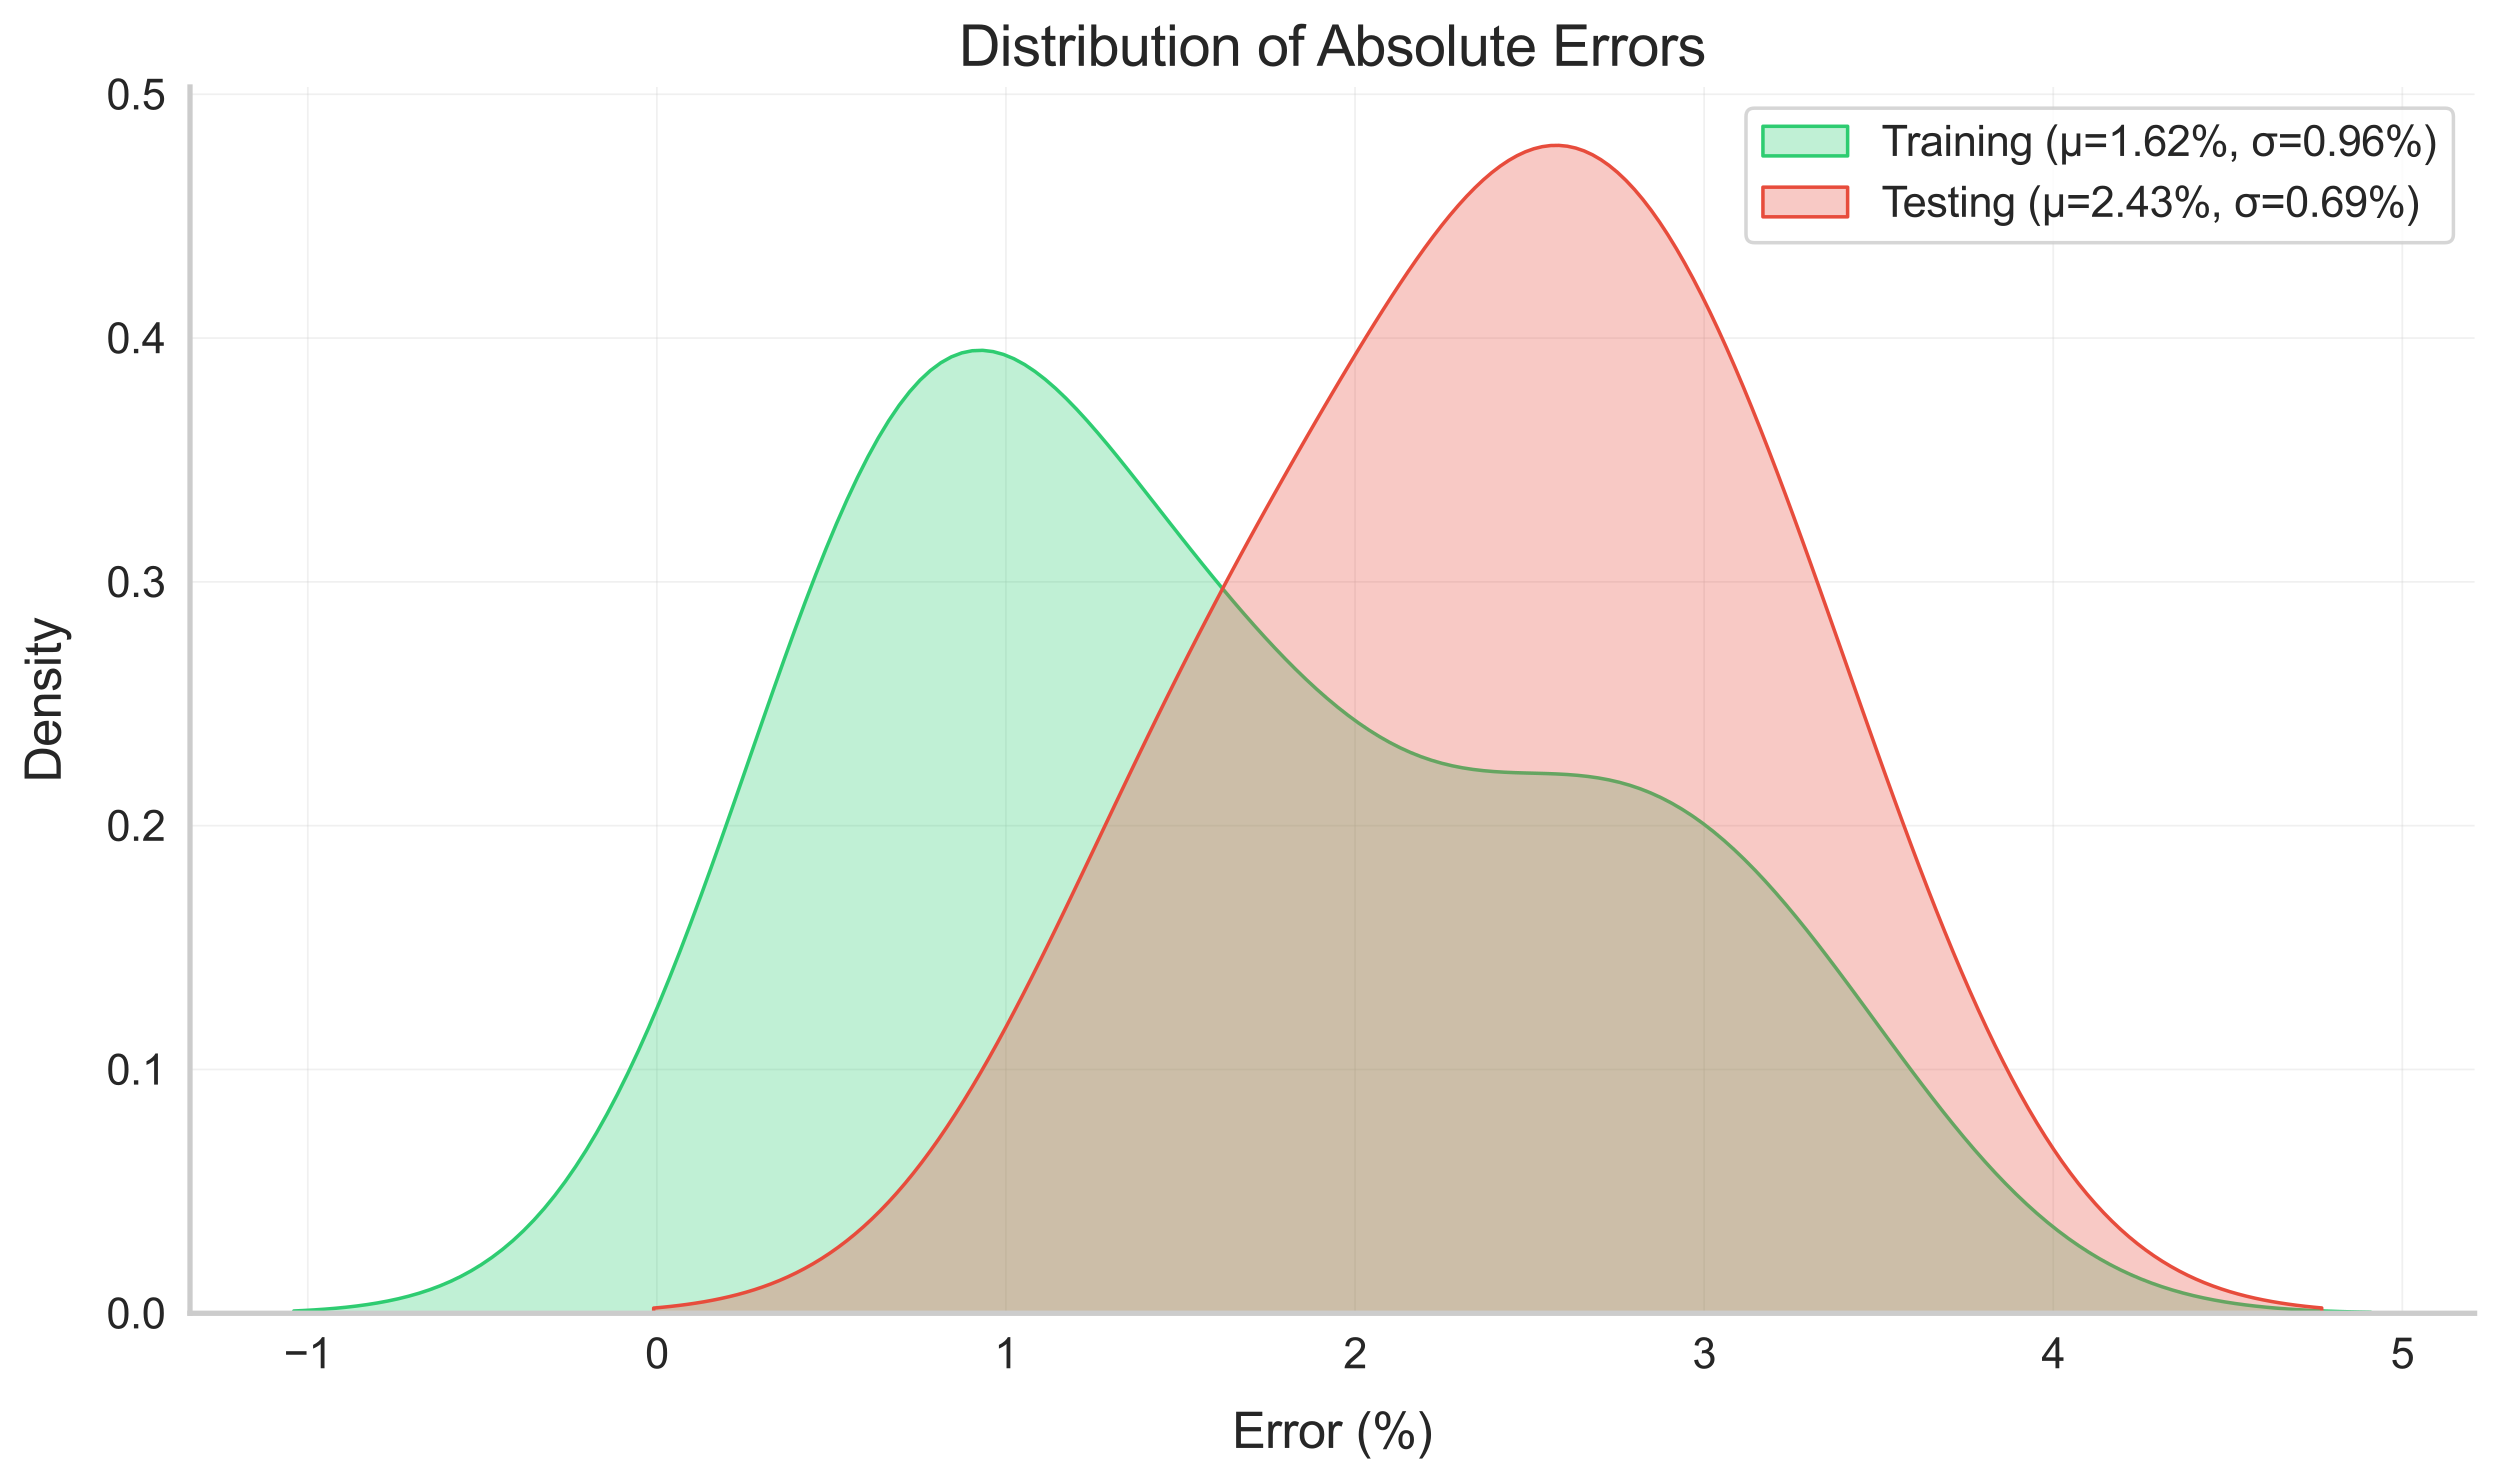 <?xml version="1.0" encoding="utf-8" standalone="no"?>
<!DOCTYPE svg PUBLIC "-//W3C//DTD SVG 1.1//EN"
  "http://www.w3.org/Graphics/SVG/1.1/DTD/svg11.dtd">
<svg xmlns:xlink="http://www.w3.org/1999/xlink" width="708.48pt" height="420.48pt" viewBox="0 0 708.48 420.48" xmlns="http://www.w3.org/2000/svg" version="1.1">
 <defs>
  <style type="text/css">*{stroke-linejoin: round; stroke-linecap: butt}</style>
 </defs>
 <g id="figure_1">
  <g id="patch_1">
   <path d="M 0 420.48 
L 708.48 420.48 
L 708.48 -0 
L 0 -0 
z
" style="fill: #ffffff"/>
  </g>
  <g id="axes_1">
   <g id="patch_2">
    <path d="M 53.847 372.168 
L 701.28 372.168 
L 701.28 24.652 
L 53.847 24.652 
z
" style="fill: #ffffff"/>
   </g>
   <g id="matplotlib.axis_1">
    <g id="xtick_1">
     <g id="line2d_1">
      <path d="M 87.221 372.168 
L 87.221 24.652 
" clip-path="url(#p312eac50f7)" style="fill: none; stroke: #cccccc; stroke-opacity: 0.3; stroke-width: 0.5; stroke-linecap: round"/>
     </g>
     <g id="text_1">
      <!-- −1 -->
      <g style="fill: #262626" transform="translate(80.38 387.757) scale(0.12 -0.12)">
       <defs>
        <path id="ArialMT-2212" d="M 3381 1997 
L 356 1997 
L 356 2522 
L 3381 2522 
L 3381 1997 
z
" transform="scale(0.016)"/>
        <path id="ArialMT-31" d="M 2384 0 
L 1822 0 
L 1822 3584 
Q 1619 3391 1289 3197 
Q 959 3003 697 2906 
L 697 3450 
Q 1169 3672 1522 3987 
Q 1875 4303 2022 4600 
L 2384 4600 
L 2384 0 
z
" transform="scale(0.016)"/>
       </defs>
       <use xlink:href="#ArialMT-2212"/>
       <use xlink:href="#ArialMT-31" x="58.398"/>
      </g>
     </g>
    </g>
    <g id="xtick_2">
     <g id="line2d_2">
      <path d="M 186.151 372.168 
L 186.151 24.652 
" clip-path="url(#p312eac50f7)" style="fill: none; stroke: #cccccc; stroke-opacity: 0.3; stroke-width: 0.5; stroke-linecap: round"/>
     </g>
     <g id="text_2">
      <!-- 0 -->
      <g style="fill: #262626" transform="translate(182.815 387.757) scale(0.12 -0.12)">
       <defs>
        <path id="ArialMT-30" d="M 266 2259 
Q 266 3072 433 3567 
Q 600 4063 929 4331 
Q 1259 4600 1759 4600 
Q 2128 4600 2406 4451 
Q 2684 4303 2865 4023 
Q 3047 3744 3150 3342 
Q 3253 2941 3253 2259 
Q 3253 1453 3087 958 
Q 2922 463 2592 192 
Q 2263 -78 1759 -78 
Q 1097 -78 719 397 
Q 266 969 266 2259 
z
M 844 2259 
Q 844 1131 1108 757 
Q 1372 384 1759 384 
Q 2147 384 2411 759 
Q 2675 1134 2675 2259 
Q 2675 3391 2411 3762 
Q 2147 4134 1753 4134 
Q 1366 4134 1134 3806 
Q 844 3388 844 2259 
z
" transform="scale(0.016)"/>
       </defs>
       <use xlink:href="#ArialMT-30"/>
      </g>
     </g>
    </g>
    <g id="xtick_3">
     <g id="line2d_3">
      <path d="M 285.082 372.168 
L 285.082 24.652 
" clip-path="url(#p312eac50f7)" style="fill: none; stroke: #cccccc; stroke-opacity: 0.3; stroke-width: 0.5; stroke-linecap: round"/>
     </g>
     <g id="text_3">
      <!-- 1 -->
      <g style="fill: #262626" transform="translate(281.745 387.757) scale(0.12 -0.12)">
       <use xlink:href="#ArialMT-31"/>
      </g>
     </g>
    </g>
    <g id="xtick_4">
     <g id="line2d_4">
      <path d="M 384.012 372.168 
L 384.012 24.652 
" clip-path="url(#p312eac50f7)" style="fill: none; stroke: #cccccc; stroke-opacity: 0.3; stroke-width: 0.5; stroke-linecap: round"/>
     </g>
     <g id="text_4">
      <!-- 2 -->
      <g style="fill: #262626" transform="translate(380.675 387.757) scale(0.12 -0.12)">
       <defs>
        <path id="ArialMT-32" d="M 3222 541 
L 3222 0 
L 194 0 
Q 188 203 259 391 
Q 375 700 629 1000 
Q 884 1300 1366 1694 
Q 2113 2306 2375 2664 
Q 2638 3022 2638 3341 
Q 2638 3675 2398 3904 
Q 2159 4134 1775 4134 
Q 1369 4134 1125 3890 
Q 881 3647 878 3216 
L 300 3275 
Q 359 3922 746 4261 
Q 1134 4600 1788 4600 
Q 2447 4600 2831 4234 
Q 3216 3869 3216 3328 
Q 3216 3053 3103 2787 
Q 2991 2522 2730 2228 
Q 2469 1934 1863 1422 
Q 1356 997 1212 845 
Q 1069 694 975 541 
L 3222 541 
z
" transform="scale(0.016)"/>
       </defs>
       <use xlink:href="#ArialMT-32"/>
      </g>
     </g>
    </g>
    <g id="xtick_5">
     <g id="line2d_5">
      <path d="M 482.942 372.168 
L 482.942 24.652 
" clip-path="url(#p312eac50f7)" style="fill: none; stroke: #cccccc; stroke-opacity: 0.3; stroke-width: 0.5; stroke-linecap: round"/>
     </g>
     <g id="text_5">
      <!-- 3 -->
      <g style="fill: #262626" transform="translate(479.605 387.757) scale(0.12 -0.12)">
       <defs>
        <path id="ArialMT-33" d="M 269 1209 
L 831 1284 
Q 928 806 1161 595 
Q 1394 384 1728 384 
Q 2125 384 2398 659 
Q 2672 934 2672 1341 
Q 2672 1728 2419 1979 
Q 2166 2231 1775 2231 
Q 1616 2231 1378 2169 
L 1441 2663 
Q 1497 2656 1531 2656 
Q 1891 2656 2178 2843 
Q 2466 3031 2466 3422 
Q 2466 3731 2256 3934 
Q 2047 4138 1716 4138 
Q 1388 4138 1169 3931 
Q 950 3725 888 3313 
L 325 3413 
Q 428 3978 793 4289 
Q 1159 4600 1703 4600 
Q 2078 4600 2393 4439 
Q 2709 4278 2876 4000 
Q 3044 3722 3044 3409 
Q 3044 3113 2884 2869 
Q 2725 2625 2413 2481 
Q 2819 2388 3044 2092 
Q 3269 1797 3269 1353 
Q 3269 753 2831 336 
Q 2394 -81 1725 -81 
Q 1122 -81 723 278 
Q 325 638 269 1209 
z
" transform="scale(0.016)"/>
       </defs>
       <use xlink:href="#ArialMT-33"/>
      </g>
     </g>
    </g>
    <g id="xtick_6">
     <g id="line2d_6">
      <path d="M 581.872 372.168 
L 581.872 24.652 
" clip-path="url(#p312eac50f7)" style="fill: none; stroke: #cccccc; stroke-opacity: 0.3; stroke-width: 0.5; stroke-linecap: round"/>
     </g>
     <g id="text_6">
      <!-- 4 -->
      <g style="fill: #262626" transform="translate(578.535 387.757) scale(0.12 -0.12)">
       <defs>
        <path id="ArialMT-34" d="M 2069 0 
L 2069 1097 
L 81 1097 
L 81 1613 
L 2172 4581 
L 2631 4581 
L 2631 1613 
L 3250 1613 
L 3250 1097 
L 2631 1097 
L 2631 0 
L 2069 0 
z
M 2069 1613 
L 2069 3678 
L 634 1613 
L 2069 1613 
z
" transform="scale(0.016)"/>
       </defs>
       <use xlink:href="#ArialMT-34"/>
      </g>
     </g>
    </g>
    <g id="xtick_7">
     <g id="line2d_7">
      <path d="M 680.802 372.168 
L 680.802 24.652 
" clip-path="url(#p312eac50f7)" style="fill: none; stroke: #cccccc; stroke-opacity: 0.3; stroke-width: 0.5; stroke-linecap: round"/>
     </g>
     <g id="text_7">
      <!-- 5 -->
      <g style="fill: #262626" transform="translate(677.466 387.757) scale(0.12 -0.12)">
       <defs>
        <path id="ArialMT-35" d="M 266 1200 
L 856 1250 
Q 922 819 1161 601 
Q 1400 384 1738 384 
Q 2144 384 2425 690 
Q 2706 997 2706 1503 
Q 2706 1984 2436 2262 
Q 2166 2541 1728 2541 
Q 1456 2541 1237 2417 
Q 1019 2294 894 2097 
L 366 2166 
L 809 4519 
L 3088 4519 
L 3088 3981 
L 1259 3981 
L 1013 2750 
Q 1425 3038 1878 3038 
Q 2478 3038 2890 2622 
Q 3303 2206 3303 1553 
Q 3303 931 2941 478 
Q 2500 -78 1738 -78 
Q 1113 -78 717 272 
Q 322 622 266 1200 
z
" transform="scale(0.016)"/>
       </defs>
       <use xlink:href="#ArialMT-35"/>
      </g>
     </g>
    </g>
    <g id="text_8">
     <!-- Error (%) -->
     <g style="fill: #262626" transform="translate(349.179 410.333) scale(0.14 -0.14)">
      <defs>
       <path id="ArialMT-45" d="M 506 0 
L 506 4581 
L 3819 4581 
L 3819 4041 
L 1113 4041 
L 1113 2638 
L 3647 2638 
L 3647 2100 
L 1113 2100 
L 1113 541 
L 3925 541 
L 3925 0 
L 506 0 
z
" transform="scale(0.016)"/>
       <path id="ArialMT-72" d="M 416 0 
L 416 3319 
L 922 3319 
L 922 2816 
Q 1116 3169 1280 3281 
Q 1444 3394 1641 3394 
Q 1925 3394 2219 3213 
L 2025 2691 
Q 1819 2813 1613 2813 
Q 1428 2813 1281 2702 
Q 1134 2591 1072 2394 
Q 978 2094 978 1738 
L 978 0 
L 416 0 
z
" transform="scale(0.016)"/>
       <path id="ArialMT-6f" d="M 213 1659 
Q 213 2581 725 3025 
Q 1153 3394 1769 3394 
Q 2453 3394 2887 2945 
Q 3322 2497 3322 1706 
Q 3322 1066 3130 698 
Q 2938 331 2570 128 
Q 2203 -75 1769 -75 
Q 1072 -75 642 372 
Q 213 819 213 1659 
z
M 791 1659 
Q 791 1022 1069 705 
Q 1347 388 1769 388 
Q 2188 388 2466 706 
Q 2744 1025 2744 1678 
Q 2744 2294 2464 2611 
Q 2184 2928 1769 2928 
Q 1347 2928 1069 2612 
Q 791 2297 791 1659 
z
" transform="scale(0.016)"/>
       <path id="ArialMT-20" transform="scale(0.016)"/>
       <path id="ArialMT-28" d="M 1497 -1347 
Q 1031 -759 709 28 
Q 388 816 388 1659 
Q 388 2403 628 3084 
Q 909 3875 1497 4659 
L 1900 4659 
Q 1522 4009 1400 3731 
Q 1209 3300 1100 2831 
Q 966 2247 966 1656 
Q 966 153 1900 -1347 
L 1497 -1347 
z
" transform="scale(0.016)"/>
       <path id="ArialMT-25" d="M 372 3481 
Q 372 3972 619 4315 
Q 866 4659 1334 4659 
Q 1766 4659 2048 4351 
Q 2331 4044 2331 3447 
Q 2331 2866 2045 2552 
Q 1759 2238 1341 2238 
Q 925 2238 648 2547 
Q 372 2856 372 3481 
z
M 1350 4272 
Q 1141 4272 1002 4090 
Q 863 3909 863 3425 
Q 863 2984 1003 2804 
Q 1144 2625 1350 2625 
Q 1563 2625 1702 2806 
Q 1841 2988 1841 3469 
Q 1841 3913 1700 4092 
Q 1559 4272 1350 4272 
z
M 1353 -169 
L 3859 4659 
L 4316 4659 
L 1819 -169 
L 1353 -169 
z
M 3334 1075 
Q 3334 1569 3581 1911 
Q 3828 2253 4300 2253 
Q 4731 2253 5014 1945 
Q 5297 1638 5297 1041 
Q 5297 459 5011 145 
Q 4725 -169 4303 -169 
Q 3888 -169 3611 142 
Q 3334 453 3334 1075 
z
M 4316 1866 
Q 4103 1866 3964 1684 
Q 3825 1503 3825 1019 
Q 3825 581 3965 400 
Q 4106 219 4313 219 
Q 4528 219 4667 400 
Q 4806 581 4806 1063 
Q 4806 1506 4665 1686 
Q 4525 1866 4316 1866 
z
" transform="scale(0.016)"/>
       <path id="ArialMT-29" d="M 791 -1347 
L 388 -1347 
Q 1322 153 1322 1656 
Q 1322 2244 1188 2822 
Q 1081 3291 891 3722 
Q 769 4003 388 4659 
L 791 4659 
Q 1378 3875 1659 3084 
Q 1900 2403 1900 1659 
Q 1900 816 1576 28 
Q 1253 -759 791 -1347 
z
" transform="scale(0.016)"/>
      </defs>
      <use xlink:href="#ArialMT-45"/>
      <use xlink:href="#ArialMT-72" x="66.699"/>
      <use xlink:href="#ArialMT-72" x="100"/>
      <use xlink:href="#ArialMT-6f" x="133.301"/>
      <use xlink:href="#ArialMT-72" x="188.916"/>
      <use xlink:href="#ArialMT-20" x="222.217"/>
      <use xlink:href="#ArialMT-28" x="250"/>
      <use xlink:href="#ArialMT-25" x="283.301"/>
      <use xlink:href="#ArialMT-29" x="372.217"/>
     </g>
    </g>
   </g>
   <g id="matplotlib.axis_2">
    <g id="ytick_1">
     <g id="line2d_8">
      <path d="M 53.847 372.168 
L 701.28 372.168 
" clip-path="url(#p312eac50f7)" style="fill: none; stroke: #cccccc; stroke-opacity: 0.3; stroke-width: 0.5; stroke-linecap: round"/>
     </g>
     <g id="text_9">
      <!-- 0.0 -->
      <g style="fill: #262626" transform="translate(30.168 376.462) scale(0.12 -0.12)">
       <defs>
        <path id="ArialMT-2e" d="M 581 0 
L 581 641 
L 1222 641 
L 1222 0 
L 581 0 
z
" transform="scale(0.016)"/>
       </defs>
       <use xlink:href="#ArialMT-30"/>
       <use xlink:href="#ArialMT-2e" x="55.615"/>
       <use xlink:href="#ArialMT-30" x="83.398"/>
      </g>
     </g>
    </g>
    <g id="ytick_2">
     <g id="line2d_9">
      <path d="M 53.847 303.077 
L 701.28 303.077 
" clip-path="url(#p312eac50f7)" style="fill: none; stroke: #cccccc; stroke-opacity: 0.3; stroke-width: 0.5; stroke-linecap: round"/>
     </g>
     <g id="text_10">
      <!-- 0.1 -->
      <g style="fill: #262626" transform="translate(30.168 307.372) scale(0.12 -0.12)">
       <use xlink:href="#ArialMT-30"/>
       <use xlink:href="#ArialMT-2e" x="55.615"/>
       <use xlink:href="#ArialMT-31" x="83.398"/>
      </g>
     </g>
    </g>
    <g id="ytick_3">
     <g id="line2d_10">
      <path d="M 53.847 233.987 
L 701.28 233.987 
" clip-path="url(#p312eac50f7)" style="fill: none; stroke: #cccccc; stroke-opacity: 0.3; stroke-width: 0.5; stroke-linecap: round"/>
     </g>
     <g id="text_11">
      <!-- 0.2 -->
      <g style="fill: #262626" transform="translate(30.168 238.282) scale(0.12 -0.12)">
       <use xlink:href="#ArialMT-30"/>
       <use xlink:href="#ArialMT-2e" x="55.615"/>
       <use xlink:href="#ArialMT-32" x="83.398"/>
      </g>
     </g>
    </g>
    <g id="ytick_4">
     <g id="line2d_11">
      <path d="M 53.847 164.897 
L 701.28 164.897 
" clip-path="url(#p312eac50f7)" style="fill: none; stroke: #cccccc; stroke-opacity: 0.3; stroke-width: 0.5; stroke-linecap: round"/>
     </g>
     <g id="text_12">
      <!-- 0.3 -->
      <g style="fill: #262626" transform="translate(30.168 169.191) scale(0.12 -0.12)">
       <use xlink:href="#ArialMT-30"/>
       <use xlink:href="#ArialMT-2e" x="55.615"/>
       <use xlink:href="#ArialMT-33" x="83.398"/>
      </g>
     </g>
    </g>
    <g id="ytick_5">
     <g id="line2d_12">
      <path d="M 53.847 95.806 
L 701.28 95.806 
" clip-path="url(#p312eac50f7)" style="fill: none; stroke: #cccccc; stroke-opacity: 0.3; stroke-width: 0.5; stroke-linecap: round"/>
     </g>
     <g id="text_13">
      <!-- 0.4 -->
      <g style="fill: #262626" transform="translate(30.168 100.101) scale(0.12 -0.12)">
       <use xlink:href="#ArialMT-30"/>
       <use xlink:href="#ArialMT-2e" x="55.615"/>
       <use xlink:href="#ArialMT-34" x="83.398"/>
      </g>
     </g>
    </g>
    <g id="ytick_6">
     <g id="line2d_13">
      <path d="M 53.847 26.716 
L 701.28 26.716 
" clip-path="url(#p312eac50f7)" style="fill: none; stroke: #cccccc; stroke-opacity: 0.3; stroke-width: 0.5; stroke-linecap: round"/>
     </g>
     <g id="text_14">
      <!-- 0.5 -->
      <g style="fill: #262626" transform="translate(30.168 31.011) scale(0.12 -0.12)">
       <use xlink:href="#ArialMT-30"/>
       <use xlink:href="#ArialMT-2e" x="55.615"/>
       <use xlink:href="#ArialMT-35" x="83.398"/>
      </g>
     </g>
    </g>
    <g id="text_15">
     <!-- Density -->
     <g style="fill: #262626" transform="translate(17.221 221.751) rotate(-90) scale(0.14 -0.14)">
      <defs>
       <path id="ArialMT-44" d="M 494 0 
L 494 4581 
L 2072 4581 
Q 2606 4581 2888 4516 
Q 3281 4425 3559 4188 
Q 3922 3881 4101 3404 
Q 4281 2928 4281 2316 
Q 4281 1794 4159 1391 
Q 4038 988 3847 723 
Q 3656 459 3429 307 
Q 3203 156 2883 78 
Q 2563 0 2147 0 
L 494 0 
z
M 1100 541 
L 2078 541 
Q 2531 541 2789 625 
Q 3047 709 3200 863 
Q 3416 1078 3536 1442 
Q 3656 1806 3656 2325 
Q 3656 3044 3420 3430 
Q 3184 3816 2847 3947 
Q 2603 4041 2063 4041 
L 1100 4041 
L 1100 541 
z
" transform="scale(0.016)"/>
       <path id="ArialMT-65" d="M 2694 1069 
L 3275 997 
Q 3138 488 2766 206 
Q 2394 -75 1816 -75 
Q 1088 -75 661 373 
Q 234 822 234 1631 
Q 234 2469 665 2931 
Q 1097 3394 1784 3394 
Q 2450 3394 2872 2941 
Q 3294 2488 3294 1666 
Q 3294 1616 3291 1516 
L 816 1516 
Q 847 969 1125 678 
Q 1403 388 1819 388 
Q 2128 388 2347 550 
Q 2566 713 2694 1069 
z
M 847 1978 
L 2700 1978 
Q 2663 2397 2488 2606 
Q 2219 2931 1791 2931 
Q 1403 2931 1139 2672 
Q 875 2413 847 1978 
z
" transform="scale(0.016)"/>
       <path id="ArialMT-6e" d="M 422 0 
L 422 3319 
L 928 3319 
L 928 2847 
Q 1294 3394 1984 3394 
Q 2284 3394 2536 3286 
Q 2788 3178 2913 3003 
Q 3038 2828 3088 2588 
Q 3119 2431 3119 2041 
L 3119 0 
L 2556 0 
L 2556 2019 
Q 2556 2363 2490 2533 
Q 2425 2703 2258 2804 
Q 2091 2906 1866 2906 
Q 1506 2906 1245 2678 
Q 984 2450 984 1813 
L 984 0 
L 422 0 
z
" transform="scale(0.016)"/>
       <path id="ArialMT-73" d="M 197 991 
L 753 1078 
Q 800 744 1014 566 
Q 1228 388 1613 388 
Q 2000 388 2187 545 
Q 2375 703 2375 916 
Q 2375 1106 2209 1216 
Q 2094 1291 1634 1406 
Q 1016 1563 777 1677 
Q 538 1791 414 1992 
Q 291 2194 291 2438 
Q 291 2659 392 2848 
Q 494 3038 669 3163 
Q 800 3259 1026 3326 
Q 1253 3394 1513 3394 
Q 1903 3394 2198 3281 
Q 2494 3169 2634 2976 
Q 2775 2784 2828 2463 
L 2278 2388 
Q 2241 2644 2061 2787 
Q 1881 2931 1553 2931 
Q 1166 2931 1000 2803 
Q 834 2675 834 2503 
Q 834 2394 903 2306 
Q 972 2216 1119 2156 
Q 1203 2125 1616 2013 
Q 2213 1853 2448 1751 
Q 2684 1650 2818 1456 
Q 2953 1263 2953 975 
Q 2953 694 2789 445 
Q 2625 197 2315 61 
Q 2006 -75 1616 -75 
Q 969 -75 630 194 
Q 291 463 197 991 
z
" transform="scale(0.016)"/>
       <path id="ArialMT-69" d="M 425 3934 
L 425 4581 
L 988 4581 
L 988 3934 
L 425 3934 
z
M 425 0 
L 425 3319 
L 988 3319 
L 988 0 
L 425 0 
z
" transform="scale(0.016)"/>
       <path id="ArialMT-74" d="M 1650 503 
L 1731 6 
Q 1494 -44 1306 -44 
Q 1000 -44 831 53 
Q 663 150 594 308 
Q 525 466 525 972 
L 525 2881 
L 113 2881 
L 113 3319 
L 525 3319 
L 525 4141 
L 1084 4478 
L 1084 3319 
L 1650 3319 
L 1650 2881 
L 1084 2881 
L 1084 941 
Q 1084 700 1114 631 
Q 1144 563 1211 522 
Q 1278 481 1403 481 
Q 1497 481 1650 503 
z
" transform="scale(0.016)"/>
       <path id="ArialMT-79" d="M 397 -1278 
L 334 -750 
Q 519 -800 656 -800 
Q 844 -800 956 -737 
Q 1069 -675 1141 -563 
Q 1194 -478 1313 -144 
Q 1328 -97 1363 -6 
L 103 3319 
L 709 3319 
L 1400 1397 
Q 1534 1031 1641 628 
Q 1738 1016 1872 1384 
L 2581 3319 
L 3144 3319 
L 1881 -56 
Q 1678 -603 1566 -809 
Q 1416 -1088 1222 -1217 
Q 1028 -1347 759 -1347 
Q 597 -1347 397 -1278 
z
" transform="scale(0.016)"/>
      </defs>
      <use xlink:href="#ArialMT-44"/>
      <use xlink:href="#ArialMT-65" x="72.217"/>
      <use xlink:href="#ArialMT-6e" x="127.832"/>
      <use xlink:href="#ArialMT-73" x="183.447"/>
      <use xlink:href="#ArialMT-69" x="233.447"/>
      <use xlink:href="#ArialMT-74" x="255.664"/>
      <use xlink:href="#ArialMT-79" x="283.447"/>
     </g>
    </g>
   </g>
   <g id="PolyCollection_1">
    <defs>
     <path id="m03223eb15e" d="M 83.276 -48.958 
L 83.276 -48.312 
L 86.234 -48.312 
L 89.192 -48.312 
L 92.149 -48.312 
L 95.107 -48.312 
L 98.065 -48.312 
L 101.022 -48.312 
L 103.98 -48.312 
L 106.938 -48.312 
L 109.895 -48.312 
L 112.853 -48.312 
L 115.811 -48.312 
L 118.768 -48.312 
L 121.726 -48.312 
L 124.684 -48.312 
L 127.641 -48.312 
L 130.599 -48.312 
L 133.557 -48.312 
L 136.514 -48.312 
L 139.472 -48.312 
L 142.43 -48.312 
L 145.387 -48.312 
L 148.345 -48.312 
L 151.303 -48.312 
L 154.26 -48.312 
L 157.218 -48.312 
L 160.175 -48.312 
L 163.133 -48.312 
L 166.091 -48.312 
L 169.048 -48.312 
L 172.006 -48.312 
L 174.964 -48.312 
L 177.921 -48.312 
L 180.879 -48.312 
L 183.837 -48.312 
L 186.794 -48.312 
L 189.752 -48.312 
L 192.71 -48.312 
L 195.667 -48.312 
L 198.625 -48.312 
L 201.583 -48.312 
L 204.54 -48.312 
L 207.498 -48.312 
L 210.456 -48.312 
L 213.413 -48.312 
L 216.371 -48.312 
L 219.329 -48.312 
L 222.286 -48.312 
L 225.244 -48.312 
L 228.202 -48.312 
L 231.159 -48.312 
L 234.117 -48.312 
L 237.075 -48.312 
L 240.032 -48.312 
L 242.99 -48.312 
L 245.948 -48.312 
L 248.905 -48.312 
L 251.863 -48.312 
L 254.821 -48.312 
L 257.778 -48.312 
L 260.736 -48.312 
L 263.694 -48.312 
L 266.651 -48.312 
L 269.609 -48.312 
L 272.567 -48.312 
L 275.524 -48.312 
L 278.482 -48.312 
L 281.44 -48.312 
L 284.397 -48.312 
L 287.355 -48.312 
L 290.313 -48.312 
L 293.27 -48.312 
L 296.228 -48.312 
L 299.186 -48.312 
L 302.143 -48.312 
L 305.101 -48.312 
L 308.059 -48.312 
L 311.016 -48.312 
L 313.974 -48.312 
L 316.932 -48.312 
L 319.889 -48.312 
L 322.847 -48.312 
L 325.805 -48.312 
L 328.762 -48.312 
L 331.72 -48.312 
L 334.678 -48.312 
L 337.635 -48.312 
L 340.593 -48.312 
L 343.551 -48.312 
L 346.508 -48.312 
L 349.466 -48.312 
L 352.424 -48.312 
L 355.381 -48.312 
L 358.339 -48.312 
L 361.297 -48.312 
L 364.254 -48.312 
L 367.212 -48.312 
L 370.17 -48.312 
L 373.127 -48.312 
L 376.085 -48.312 
L 379.043 -48.312 
L 382 -48.312 
L 384.958 -48.312 
L 387.916 -48.312 
L 390.873 -48.312 
L 393.831 -48.312 
L 396.789 -48.312 
L 399.746 -48.312 
L 402.704 -48.312 
L 405.662 -48.312 
L 408.619 -48.312 
L 411.577 -48.312 
L 414.535 -48.312 
L 417.492 -48.312 
L 420.45 -48.312 
L 423.408 -48.312 
L 426.365 -48.312 
L 429.323 -48.312 
L 432.281 -48.312 
L 435.238 -48.312 
L 438.196 -48.312 
L 441.154 -48.312 
L 444.111 -48.312 
L 447.069 -48.312 
L 450.027 -48.312 
L 452.984 -48.312 
L 455.942 -48.312 
L 458.899 -48.312 
L 461.857 -48.312 
L 464.815 -48.312 
L 467.772 -48.312 
L 470.73 -48.312 
L 473.688 -48.312 
L 476.645 -48.312 
L 479.603 -48.312 
L 482.561 -48.312 
L 485.518 -48.312 
L 488.476 -48.312 
L 491.434 -48.312 
L 494.391 -48.312 
L 497.349 -48.312 
L 500.307 -48.312 
L 503.264 -48.312 
L 506.222 -48.312 
L 509.18 -48.312 
L 512.137 -48.312 
L 515.095 -48.312 
L 518.053 -48.312 
L 521.01 -48.312 
L 523.968 -48.312 
L 526.926 -48.312 
L 529.883 -48.312 
L 532.841 -48.312 
L 535.799 -48.312 
L 538.756 -48.312 
L 541.714 -48.312 
L 544.672 -48.312 
L 547.629 -48.312 
L 550.587 -48.312 
L 553.545 -48.312 
L 556.502 -48.312 
L 559.46 -48.312 
L 562.418 -48.312 
L 565.375 -48.312 
L 568.333 -48.312 
L 571.291 -48.312 
L 574.248 -48.312 
L 577.206 -48.312 
L 580.164 -48.312 
L 583.121 -48.312 
L 586.079 -48.312 
L 589.037 -48.312 
L 591.994 -48.312 
L 594.952 -48.312 
L 597.91 -48.312 
L 600.867 -48.312 
L 603.825 -48.312 
L 606.783 -48.312 
L 609.74 -48.312 
L 612.698 -48.312 
L 615.656 -48.312 
L 618.613 -48.312 
L 621.571 -48.312 
L 624.529 -48.312 
L 627.486 -48.312 
L 630.444 -48.312 
L 633.402 -48.312 
L 636.359 -48.312 
L 639.317 -48.312 
L 642.275 -48.312 
L 645.232 -48.312 
L 648.19 -48.312 
L 651.148 -48.312 
L 654.105 -48.312 
L 657.063 -48.312 
L 660.021 -48.312 
L 662.978 -48.312 
L 665.936 -48.312 
L 668.894 -48.312 
L 671.851 -48.312 
L 671.851 -48.583 
L 671.851 -48.583 
L 668.894 -48.643 
L 665.936 -48.715 
L 662.978 -48.801 
L 660.021 -48.904 
L 657.063 -49.024 
L 654.105 -49.167 
L 651.148 -49.334 
L 648.19 -49.53 
L 645.232 -49.757 
L 642.275 -50.021 
L 639.317 -50.326 
L 636.359 -50.676 
L 633.402 -51.078 
L 630.444 -51.536 
L 627.486 -52.057 
L 624.529 -52.647 
L 621.571 -53.313 
L 618.613 -54.06 
L 615.656 -54.895 
L 612.698 -55.827 
L 609.74 -56.861 
L 606.783 -58.003 
L 603.825 -59.262 
L 600.867 -60.642 
L 597.91 -62.15 
L 594.952 -63.792 
L 591.994 -65.571 
L 589.037 -67.493 
L 586.079 -69.56 
L 583.121 -71.775 
L 580.164 -74.14 
L 577.206 -76.654 
L 574.248 -79.318 
L 571.291 -82.129 
L 568.333 -85.085 
L 565.375 -88.181 
L 562.418 -91.412 
L 559.46 -94.77 
L 556.502 -98.249 
L 553.545 -101.84 
L 550.587 -105.531 
L 547.629 -109.312 
L 544.672 -113.172 
L 541.714 -117.096 
L 538.756 -121.073 
L 535.799 -125.086 
L 532.841 -129.123 
L 529.883 -133.167 
L 526.926 -137.204 
L 523.968 -141.218 
L 521.01 -145.194 
L 518.053 -149.117 
L 515.095 -152.972 
L 512.137 -156.743 
L 509.18 -160.417 
L 506.222 -163.981 
L 503.264 -167.421 
L 500.307 -170.725 
L 497.349 -173.883 
L 494.391 -176.883 
L 491.434 -179.717 
L 488.476 -182.377 
L 485.518 -184.857 
L 482.561 -187.151 
L 479.603 -189.256 
L 476.645 -191.171 
L 473.688 -192.894 
L 470.73 -194.429 
L 467.772 -195.779 
L 464.815 -196.949 
L 461.857 -197.947 
L 458.899 -198.783 
L 455.942 -199.467 
L 452.984 -200.014 
L 450.027 -200.438 
L 447.069 -200.756 
L 444.111 -200.987 
L 441.154 -201.148 
L 438.196 -201.26 
L 435.238 -201.344 
L 432.281 -201.421 
L 429.323 -201.512 
L 426.365 -201.638 
L 423.408 -201.818 
L 420.45 -202.073 
L 417.492 -202.42 
L 414.535 -202.875 
L 411.577 -203.454 
L 408.619 -204.168 
L 405.662 -205.03 
L 402.704 -206.046 
L 399.746 -207.224 
L 396.789 -208.568 
L 393.831 -210.08 
L 390.873 -211.76 
L 387.916 -213.607 
L 384.958 -215.616 
L 382 -217.784 
L 379.043 -220.104 
L 376.085 -222.57 
L 373.127 -225.175 
L 370.17 -227.912 
L 367.212 -230.772 
L 364.254 -233.747 
L 361.297 -236.831 
L 358.339 -240.016 
L 355.381 -243.294 
L 352.424 -246.658 
L 349.466 -250.102 
L 346.508 -253.619 
L 343.551 -257.201 
L 340.593 -260.842 
L 337.635 -264.531 
L 334.678 -268.261 
L 331.72 -272.02 
L 328.762 -275.797 
L 325.805 -279.576 
L 322.847 -283.343 
L 319.889 -287.08 
L 316.932 -290.765 
L 313.974 -294.376 
L 311.016 -297.888 
L 308.059 -301.273 
L 305.101 -304.504 
L 302.143 -307.547 
L 299.186 -310.372 
L 296.228 -312.945 
L 293.27 -315.231 
L 290.313 -317.196 
L 287.355 -318.807 
L 284.397 -320.031 
L 281.44 -320.838 
L 278.482 -321.197 
L 275.524 -321.083 
L 272.567 -320.474 
L 269.609 -319.349 
L 266.651 -317.694 
L 263.694 -315.499 
L 260.736 -312.757 
L 257.778 -309.468 
L 254.821 -305.636 
L 251.863 -301.271 
L 248.905 -296.388 
L 245.948 -291.006 
L 242.99 -285.149 
L 240.032 -278.847 
L 237.075 -272.133 
L 234.117 -265.042 
L 231.159 -257.616 
L 228.202 -249.896 
L 225.244 -241.926 
L 222.286 -233.754 
L 219.329 -225.425 
L 216.371 -216.988 
L 213.413 -208.488 
L 210.456 -199.973 
L 207.498 -191.487 
L 204.54 -183.073 
L 201.583 -174.773 
L 198.625 -166.623 
L 195.667 -158.66 
L 192.71 -150.915 
L 189.752 -143.416 
L 186.794 -136.189 
L 183.837 -129.253 
L 180.879 -122.628 
L 177.921 -116.325 
L 174.964 -110.356 
L 172.006 -104.726 
L 169.048 -99.438 
L 166.091 -94.493 
L 163.133 -89.887 
L 160.175 -85.615 
L 157.218 -81.67 
L 154.26 -78.04 
L 151.303 -74.715 
L 148.345 -71.682 
L 145.387 -68.925 
L 142.43 -66.431 
L 139.472 -64.183 
L 136.514 -62.165 
L 133.557 -60.361 
L 130.599 -58.755 
L 127.641 -57.331 
L 124.684 -56.073 
L 121.726 -54.966 
L 118.768 -53.997 
L 115.811 -53.152 
L 112.853 -52.417 
L 109.895 -51.781 
L 106.938 -51.233 
L 103.98 -50.762 
L 101.022 -50.36 
L 98.065 -50.017 
L 95.107 -49.727 
L 92.149 -49.481 
L 89.192 -49.275 
L 86.234 -49.102 
L 83.276 -48.958 
z
" style="stroke: #2ecc71"/>
    </defs>
    <g clip-path="url(#p312eac50f7)">
     <use xlink:href="#m03223eb15e" x="0" y="420.48" style="fill: #2ecc71; fill-opacity: 0.3; stroke: #2ecc71"/>
    </g>
   </g>
   <g id="PolyCollection_2">
    <defs>
     <path id="m8fd04fa51e" d="M 185.252 -49.786 
L 185.252 -48.312 
L 187.628 -48.312 
L 190.003 -48.312 
L 192.378 -48.312 
L 194.754 -48.312 
L 197.129 -48.312 
L 199.505 -48.312 
L 201.88 -48.312 
L 204.255 -48.312 
L 206.631 -48.312 
L 209.006 -48.312 
L 211.382 -48.312 
L 213.757 -48.312 
L 216.132 -48.312 
L 218.508 -48.312 
L 220.883 -48.312 
L 223.258 -48.312 
L 225.634 -48.312 
L 228.009 -48.312 
L 230.385 -48.312 
L 232.76 -48.312 
L 235.135 -48.312 
L 237.511 -48.312 
L 239.886 -48.312 
L 242.261 -48.312 
L 244.637 -48.312 
L 247.012 -48.312 
L 249.388 -48.312 
L 251.763 -48.312 
L 254.138 -48.312 
L 256.514 -48.312 
L 258.889 -48.312 
L 261.265 -48.312 
L 263.64 -48.312 
L 266.015 -48.312 
L 268.391 -48.312 
L 270.766 -48.312 
L 273.141 -48.312 
L 275.517 -48.312 
L 277.892 -48.312 
L 280.268 -48.312 
L 282.643 -48.312 
L 285.018 -48.312 
L 287.394 -48.312 
L 289.769 -48.312 
L 292.145 -48.312 
L 294.52 -48.312 
L 296.895 -48.312 
L 299.271 -48.312 
L 301.646 -48.312 
L 304.021 -48.312 
L 306.397 -48.312 
L 308.772 -48.312 
L 311.148 -48.312 
L 313.523 -48.312 
L 315.898 -48.312 
L 318.274 -48.312 
L 320.649 -48.312 
L 323.024 -48.312 
L 325.4 -48.312 
L 327.775 -48.312 
L 330.151 -48.312 
L 332.526 -48.312 
L 334.901 -48.312 
L 337.277 -48.312 
L 339.652 -48.312 
L 342.028 -48.312 
L 344.403 -48.312 
L 346.778 -48.312 
L 349.154 -48.312 
L 351.529 -48.312 
L 353.904 -48.312 
L 356.28 -48.312 
L 358.655 -48.312 
L 361.031 -48.312 
L 363.406 -48.312 
L 365.781 -48.312 
L 368.157 -48.312 
L 370.532 -48.312 
L 372.907 -48.312 
L 375.283 -48.312 
L 377.658 -48.312 
L 380.034 -48.312 
L 382.409 -48.312 
L 384.784 -48.312 
L 387.16 -48.312 
L 389.535 -48.312 
L 391.911 -48.312 
L 394.286 -48.312 
L 396.661 -48.312 
L 399.037 -48.312 
L 401.412 -48.312 
L 403.787 -48.312 
L 406.163 -48.312 
L 408.538 -48.312 
L 410.914 -48.312 
L 413.289 -48.312 
L 415.664 -48.312 
L 418.04 -48.312 
L 420.415 -48.312 
L 422.791 -48.312 
L 425.166 -48.312 
L 427.541 -48.312 
L 429.917 -48.312 
L 432.292 -48.312 
L 434.667 -48.312 
L 437.043 -48.312 
L 439.418 -48.312 
L 441.794 -48.312 
L 444.169 -48.312 
L 446.544 -48.312 
L 448.92 -48.312 
L 451.295 -48.312 
L 453.67 -48.312 
L 456.046 -48.312 
L 458.421 -48.312 
L 460.797 -48.312 
L 463.172 -48.312 
L 465.547 -48.312 
L 467.923 -48.312 
L 470.298 -48.312 
L 472.674 -48.312 
L 475.049 -48.312 
L 477.424 -48.312 
L 479.8 -48.312 
L 482.175 -48.312 
L 484.55 -48.312 
L 486.926 -48.312 
L 489.301 -48.312 
L 491.677 -48.312 
L 494.052 -48.312 
L 496.427 -48.312 
L 498.803 -48.312 
L 501.178 -48.312 
L 503.553 -48.312 
L 505.929 -48.312 
L 508.304 -48.312 
L 510.68 -48.312 
L 513.055 -48.312 
L 515.43 -48.312 
L 517.806 -48.312 
L 520.181 -48.312 
L 522.557 -48.312 
L 524.932 -48.312 
L 527.307 -48.312 
L 529.683 -48.312 
L 532.058 -48.312 
L 534.433 -48.312 
L 536.809 -48.312 
L 539.184 -48.312 
L 541.56 -48.312 
L 543.935 -48.312 
L 546.31 -48.312 
L 548.686 -48.312 
L 551.061 -48.312 
L 553.437 -48.312 
L 555.812 -48.312 
L 558.187 -48.312 
L 560.563 -48.312 
L 562.938 -48.312 
L 565.313 -48.312 
L 567.689 -48.312 
L 570.064 -48.312 
L 572.44 -48.312 
L 574.815 -48.312 
L 577.19 -48.312 
L 579.566 -48.312 
L 581.941 -48.312 
L 584.316 -48.312 
L 586.692 -48.312 
L 589.067 -48.312 
L 591.443 -48.312 
L 593.818 -48.312 
L 596.193 -48.312 
L 598.569 -48.312 
L 600.944 -48.312 
L 603.32 -48.312 
L 605.695 -48.312 
L 608.07 -48.312 
L 610.446 -48.312 
L 612.821 -48.312 
L 615.196 -48.312 
L 617.572 -48.312 
L 619.947 -48.312 
L 622.323 -48.312 
L 624.698 -48.312 
L 627.073 -48.312 
L 629.449 -48.312 
L 631.824 -48.312 
L 634.199 -48.312 
L 636.575 -48.312 
L 638.95 -48.312 
L 641.326 -48.312 
L 643.701 -48.312 
L 646.076 -48.312 
L 648.452 -48.312 
L 650.827 -48.312 
L 653.203 -48.312 
L 655.578 -48.312 
L 657.953 -48.312 
L 657.953 -49.817 
L 657.953 -49.817 
L 655.578 -50.04 
L 653.203 -50.292 
L 650.827 -50.576 
L 648.452 -50.896 
L 646.076 -51.254 
L 643.701 -51.656 
L 641.326 -52.105 
L 638.95 -52.606 
L 636.575 -53.163 
L 634.199 -53.781 
L 631.824 -54.465 
L 629.449 -55.221 
L 627.073 -56.054 
L 624.698 -56.971 
L 622.323 -57.977 
L 619.947 -59.078 
L 617.572 -60.282 
L 615.196 -61.593 
L 612.821 -63.019 
L 610.446 -64.567 
L 608.07 -66.243 
L 605.695 -68.053 
L 603.32 -70.004 
L 600.944 -72.102 
L 598.569 -74.353 
L 596.193 -76.763 
L 593.818 -79.337 
L 591.443 -82.081 
L 589.067 -84.998 
L 586.692 -88.094 
L 584.316 -91.371 
L 581.941 -94.833 
L 579.566 -98.482 
L 577.19 -102.319 
L 574.815 -106.346 
L 572.44 -110.563 
L 570.064 -114.968 
L 567.689 -119.56 
L 565.313 -124.338 
L 562.938 -129.296 
L 560.563 -134.432 
L 558.187 -139.74 
L 555.812 -145.215 
L 553.437 -150.848 
L 551.061 -156.634 
L 548.686 -162.562 
L 546.31 -168.625 
L 543.935 -174.811 
L 541.56 -181.111 
L 539.184 -187.512 
L 536.809 -194.004 
L 534.433 -200.573 
L 532.058 -207.207 
L 529.683 -213.892 
L 527.307 -220.616 
L 524.932 -227.363 
L 522.557 -234.12 
L 520.181 -240.872 
L 517.806 -247.606 
L 515.43 -254.307 
L 513.055 -260.961 
L 510.68 -267.552 
L 508.304 -274.068 
L 505.929 -280.495 
L 503.553 -286.818 
L 501.178 -293.024 
L 498.803 -299.1 
L 496.427 -305.032 
L 494.052 -310.809 
L 491.677 -316.418 
L 489.301 -321.848 
L 486.926 -327.086 
L 484.55 -332.122 
L 482.175 -336.945 
L 479.8 -341.547 
L 477.424 -345.916 
L 475.049 -350.044 
L 472.674 -353.924 
L 470.298 -357.547 
L 467.923 -360.906 
L 465.547 -363.996 
L 463.172 -366.81 
L 460.797 -369.345 
L 458.421 -371.596 
L 456.046 -373.56 
L 453.67 -375.236 
L 451.295 -376.622 
L 448.92 -377.718 
L 446.544 -378.524 
L 444.169 -379.044 
L 441.794 -379.279 
L 439.418 -379.234 
L 437.043 -378.913 
L 434.667 -378.323 
L 432.292 -377.469 
L 429.917 -376.361 
L 427.541 -375.007 
L 425.166 -373.415 
L 422.791 -371.596 
L 420.415 -369.562 
L 418.04 -367.323 
L 415.664 -364.891 
L 413.289 -362.277 
L 410.914 -359.496 
L 408.538 -356.558 
L 406.163 -353.476 
L 403.787 -350.263 
L 401.412 -346.93 
L 399.037 -343.489 
L 396.661 -339.95 
L 394.286 -336.325 
L 391.911 -332.623 
L 389.535 -328.852 
L 387.16 -325.022 
L 384.784 -321.138 
L 382.409 -317.208 
L 380.034 -313.237 
L 377.658 -309.228 
L 375.283 -305.186 
L 372.907 -301.113 
L 370.532 -297.01 
L 368.157 -292.879 
L 365.781 -288.718 
L 363.406 -284.528 
L 361.031 -280.307 
L 358.655 -276.054 
L 356.28 -271.766 
L 353.904 -267.441 
L 351.529 -263.078 
L 349.154 -258.673 
L 346.778 -254.224 
L 344.403 -249.73 
L 342.028 -245.189 
L 339.652 -240.599 
L 337.277 -235.961 
L 334.901 -231.273 
L 332.526 -226.538 
L 330.151 -221.756 
L 327.775 -216.93 
L 325.4 -212.063 
L 323.024 -207.159 
L 320.649 -202.221 
L 318.274 -197.257 
L 315.898 -192.272 
L 313.523 -187.272 
L 311.148 -182.267 
L 308.772 -177.263 
L 306.397 -172.269 
L 304.021 -167.294 
L 301.646 -162.348 
L 299.271 -157.44 
L 296.895 -152.58 
L 294.52 -147.776 
L 292.145 -143.039 
L 289.769 -138.379 
L 287.394 -133.803 
L 285.018 -129.32 
L 282.643 -124.939 
L 280.268 -120.668 
L 277.892 -116.512 
L 275.517 -112.48 
L 273.141 -108.575 
L 270.766 -104.804 
L 268.391 -101.171 
L 266.015 -97.678 
L 263.64 -94.329 
L 261.265 -91.125 
L 258.889 -88.068 
L 256.514 -85.158 
L 254.138 -82.394 
L 251.763 -79.776 
L 249.388 -77.303 
L 247.012 -74.97 
L 244.637 -72.777 
L 242.261 -70.72 
L 239.886 -68.794 
L 237.511 -66.996 
L 235.135 -65.322 
L 232.76 -63.767 
L 230.385 -62.325 
L 228.009 -60.992 
L 225.634 -59.762 
L 223.258 -58.63 
L 220.883 -57.592 
L 218.508 -56.64 
L 216.132 -55.771 
L 213.757 -54.979 
L 211.382 -54.258 
L 209.006 -53.605 
L 206.631 -53.014 
L 204.255 -52.48 
L 201.88 -51.999 
L 199.505 -51.566 
L 197.129 -51.179 
L 194.754 -50.832 
L 192.378 -50.523 
L 190.003 -50.247 
L 187.628 -50.003 
L 185.252 -49.786 
z
" style="stroke: #e74c3c"/>
    </defs>
    <g clip-path="url(#p312eac50f7)">
     <use xlink:href="#m8fd04fa51e" x="0" y="420.48" style="fill: #e74c3c; fill-opacity: 0.3; stroke: #e74c3c"/>
    </g>
   </g>
   <g id="patch_3">
    <path d="M 53.847 372.168 
L 53.847 24.652 
" style="fill: none; stroke: #cccccc; stroke-width: 1.5; stroke-linejoin: miter; stroke-linecap: square"/>
   </g>
   <g id="patch_4">
    <path d="M 53.847 372.168 
L 701.28 372.168 
" style="fill: none; stroke: #cccccc; stroke-width: 1.5; stroke-linejoin: miter; stroke-linecap: square"/>
   </g>
   <g id="text_16">
    <!-- Distribution of Absolute Errors -->
    <g style="fill: #262626" transform="translate(271.744 18.652) scale(0.16 -0.16)">
     <defs>
      <path id="ArialMT-62" d="M 941 0 
L 419 0 
L 419 4581 
L 981 4581 
L 981 2947 
Q 1338 3394 1891 3394 
Q 2197 3394 2470 3270 
Q 2744 3147 2920 2923 
Q 3097 2700 3197 2384 
Q 3297 2069 3297 1709 
Q 3297 856 2875 390 
Q 2453 -75 1863 -75 
Q 1275 -75 941 416 
L 941 0 
z
M 934 1684 
Q 934 1088 1097 822 
Q 1363 388 1816 388 
Q 2184 388 2453 708 
Q 2722 1028 2722 1663 
Q 2722 2313 2464 2622 
Q 2206 2931 1841 2931 
Q 1472 2931 1203 2611 
Q 934 2291 934 1684 
z
" transform="scale(0.016)"/>
      <path id="ArialMT-75" d="M 2597 0 
L 2597 488 
Q 2209 -75 1544 -75 
Q 1250 -75 995 37 
Q 741 150 617 320 
Q 494 491 444 738 
Q 409 903 409 1263 
L 409 3319 
L 972 3319 
L 972 1478 
Q 972 1038 1006 884 
Q 1059 663 1231 536 
Q 1403 409 1656 409 
Q 1909 409 2131 539 
Q 2353 669 2445 892 
Q 2538 1116 2538 1541 
L 2538 3319 
L 3100 3319 
L 3100 0 
L 2597 0 
z
" transform="scale(0.016)"/>
      <path id="ArialMT-66" d="M 556 0 
L 556 2881 
L 59 2881 
L 59 3319 
L 556 3319 
L 556 3672 
Q 556 4006 616 4169 
Q 697 4388 901 4523 
Q 1106 4659 1475 4659 
Q 1713 4659 2000 4603 
L 1916 4113 
Q 1741 4144 1584 4144 
Q 1328 4144 1222 4034 
Q 1116 3925 1116 3625 
L 1116 3319 
L 1763 3319 
L 1763 2881 
L 1116 2881 
L 1116 0 
L 556 0 
z
" transform="scale(0.016)"/>
      <path id="ArialMT-41" d="M -9 0 
L 1750 4581 
L 2403 4581 
L 4278 0 
L 3588 0 
L 3053 1388 
L 1138 1388 
L 634 0 
L -9 0 
z
M 1313 1881 
L 2866 1881 
L 2388 3150 
Q 2169 3728 2063 4100 
Q 1975 3659 1816 3225 
L 1313 1881 
z
" transform="scale(0.016)"/>
      <path id="ArialMT-6c" d="M 409 0 
L 409 4581 
L 972 4581 
L 972 0 
L 409 0 
z
" transform="scale(0.016)"/>
     </defs>
     <use xlink:href="#ArialMT-44"/>
     <use xlink:href="#ArialMT-69" x="72.217"/>
     <use xlink:href="#ArialMT-73" x="94.434"/>
     <use xlink:href="#ArialMT-74" x="144.434"/>
     <use xlink:href="#ArialMT-72" x="172.217"/>
     <use xlink:href="#ArialMT-69" x="205.518"/>
     <use xlink:href="#ArialMT-62" x="227.734"/>
     <use xlink:href="#ArialMT-75" x="283.35"/>
     <use xlink:href="#ArialMT-74" x="338.965"/>
     <use xlink:href="#ArialMT-69" x="366.748"/>
     <use xlink:href="#ArialMT-6f" x="388.965"/>
     <use xlink:href="#ArialMT-6e" x="444.58"/>
     <use xlink:href="#ArialMT-20" x="500.195"/>
     <use xlink:href="#ArialMT-6f" x="527.979"/>
     <use xlink:href="#ArialMT-66" x="583.594"/>
     <use xlink:href="#ArialMT-20" x="611.377"/>
     <use xlink:href="#ArialMT-41" x="633.66"/>
     <use xlink:href="#ArialMT-62" x="700.359"/>
     <use xlink:href="#ArialMT-73" x="755.975"/>
     <use xlink:href="#ArialMT-6f" x="805.975"/>
     <use xlink:href="#ArialMT-6c" x="861.59"/>
     <use xlink:href="#ArialMT-75" x="883.807"/>
     <use xlink:href="#ArialMT-74" x="939.422"/>
     <use xlink:href="#ArialMT-65" x="967.205"/>
     <use xlink:href="#ArialMT-20" x="1022.82"/>
     <use xlink:href="#ArialMT-45" x="1050.604"/>
     <use xlink:href="#ArialMT-72" x="1117.303"/>
     <use xlink:href="#ArialMT-72" x="1150.604"/>
     <use xlink:href="#ArialMT-6f" x="1183.904"/>
     <use xlink:href="#ArialMT-72" x="1239.52"/>
     <use xlink:href="#ArialMT-73" x="1272.82"/>
    </g>
   </g>
   <g id="legend_1">
    <g id="patch_5">
     <path d="M 497.201 68.775 
L 692.88 68.775 
Q 695.28 68.775 695.28 66.375 
L 695.28 33.053 
Q 695.28 30.652 692.88 30.652 
L 497.201 30.652 
Q 494.801 30.652 494.801 33.053 
L 494.801 66.375 
Q 494.801 68.775 497.201 68.775 
z
" style="fill: #ffffff; opacity: 0.8; stroke: #cccccc; stroke-linejoin: miter"/>
    </g>
    <g id="patch_6">
     <path d="M 499.601 44.188 
L 523.601 44.188 
L 523.601 35.788 
L 499.601 35.788 
z
" style="fill: #2ecc71; fill-opacity: 0.3; stroke: #2ecc71; stroke-linejoin: miter"/>
    </g>
    <g id="text_17">
     <!-- Training (μ=1.62%, σ=0.96%) -->
     <g style="fill: #262626" transform="translate(533.201 44.188) scale(0.12 -0.12)">
      <defs>
       <path id="ArialMT-54" d="M 1659 0 
L 1659 4041 
L 150 4041 
L 150 4581 
L 3781 4581 
L 3781 4041 
L 2266 4041 
L 2266 0 
L 1659 0 
z
" transform="scale(0.016)"/>
       <path id="ArialMT-61" d="M 2588 409 
Q 2275 144 1986 34 
Q 1697 -75 1366 -75 
Q 819 -75 525 192 
Q 231 459 231 875 
Q 231 1119 342 1320 
Q 453 1522 633 1644 
Q 813 1766 1038 1828 
Q 1203 1872 1538 1913 
Q 2219 1994 2541 2106 
Q 2544 2222 2544 2253 
Q 2544 2597 2384 2738 
Q 2169 2928 1744 2928 
Q 1347 2928 1158 2789 
Q 969 2650 878 2297 
L 328 2372 
Q 403 2725 575 2942 
Q 747 3159 1072 3276 
Q 1397 3394 1825 3394 
Q 2250 3394 2515 3294 
Q 2781 3194 2906 3042 
Q 3031 2891 3081 2659 
Q 3109 2516 3109 2141 
L 3109 1391 
Q 3109 606 3145 398 
Q 3181 191 3288 0 
L 2700 0 
Q 2613 175 2588 409 
z
M 2541 1666 
Q 2234 1541 1622 1453 
Q 1275 1403 1131 1340 
Q 988 1278 909 1158 
Q 831 1038 831 891 
Q 831 666 1001 516 
Q 1172 366 1500 366 
Q 1825 366 2078 508 
Q 2331 650 2450 897 
Q 2541 1088 2541 1459 
L 2541 1666 
z
" transform="scale(0.016)"/>
       <path id="ArialMT-67" d="M 319 -275 
L 866 -356 
Q 900 -609 1056 -725 
Q 1266 -881 1628 -881 
Q 2019 -881 2231 -725 
Q 2444 -569 2519 -288 
Q 2563 -116 2559 434 
Q 2191 0 1641 0 
Q 956 0 581 494 
Q 206 988 206 1678 
Q 206 2153 378 2554 
Q 550 2956 876 3175 
Q 1203 3394 1644 3394 
Q 2231 3394 2613 2919 
L 2613 3319 
L 3131 3319 
L 3131 450 
Q 3131 -325 2973 -648 
Q 2816 -972 2473 -1159 
Q 2131 -1347 1631 -1347 
Q 1038 -1347 672 -1080 
Q 306 -813 319 -275 
z
M 784 1719 
Q 784 1066 1043 766 
Q 1303 466 1694 466 
Q 2081 466 2343 764 
Q 2606 1063 2606 1700 
Q 2606 2309 2336 2618 
Q 2066 2928 1684 2928 
Q 1309 2928 1046 2623 
Q 784 2319 784 1719 
z
" transform="scale(0.016)"/>
       <path id="ArialMT-3bc" d="M 3181 3319 
L 3181 0 
L 2678 0 
L 2678 394 
Q 2516 144 2356 50 
Q 2138 -78 1847 -78 
Q 1588 -78 1388 25 
Q 1238 103 1056 334 
L 1056 -1272 
L 500 -1272 
L 500 3319 
L 1056 3319 
L 1056 1913 
Q 1056 1147 1137 920 
Q 1219 694 1401 562 
Q 1584 431 1822 431 
Q 2072 431 2269 568 
Q 2466 706 2547 923 
Q 2628 1141 2628 1903 
L 2628 3319 
L 3181 3319 
z
" transform="scale(0.016)"/>
       <path id="ArialMT-3d" d="M 3381 2694 
L 356 2694 
L 356 3219 
L 3381 3219 
L 3381 2694 
z
M 3381 1303 
L 356 1303 
L 356 1828 
L 3381 1828 
L 3381 1303 
z
" transform="scale(0.016)"/>
       <path id="ArialMT-36" d="M 3184 3459 
L 2625 3416 
Q 2550 3747 2413 3897 
Q 2184 4138 1850 4138 
Q 1581 4138 1378 3988 
Q 1113 3794 959 3422 
Q 806 3050 800 2363 
Q 1003 2672 1297 2822 
Q 1591 2972 1913 2972 
Q 2475 2972 2870 2558 
Q 3266 2144 3266 1488 
Q 3266 1056 3080 686 
Q 2894 316 2569 119 
Q 2244 -78 1831 -78 
Q 1128 -78 684 439 
Q 241 956 241 2144 
Q 241 3472 731 4075 
Q 1159 4600 1884 4600 
Q 2425 4600 2770 4297 
Q 3116 3994 3184 3459 
z
M 888 1484 
Q 888 1194 1011 928 
Q 1134 663 1356 523 
Q 1578 384 1822 384 
Q 2178 384 2434 671 
Q 2691 959 2691 1453 
Q 2691 1928 2437 2201 
Q 2184 2475 1800 2475 
Q 1419 2475 1153 2201 
Q 888 1928 888 1484 
z
" transform="scale(0.016)"/>
       <path id="ArialMT-2c" d="M 569 0 
L 569 641 
L 1209 641 
L 1209 0 
Q 1209 -353 1084 -570 
Q 959 -788 688 -906 
L 531 -666 
Q 709 -588 793 -436 
Q 878 -284 888 0 
L 569 0 
z
" transform="scale(0.016)"/>
       <path id="ArialMT-3c3" d="M 3809 3319 
L 3809 2863 
L 2906 2863 
Q 3322 2475 3322 1656 
Q 3322 766 2867 345 
Q 2413 -75 1763 -75 
Q 1088 -75 650 362 
Q 213 800 213 1659 
Q 213 2544 667 2969 
Q 1122 3394 1763 3394 
Q 1997 3394 2294 3319 
L 3809 3319 
z
M 1753 2928 
Q 1344 2928 1067 2609 
Q 791 2291 791 1656 
Q 791 1025 1061 706 
Q 1331 388 1763 388 
Q 2216 388 2483 720 
Q 2750 1053 2750 1659 
Q 2750 2213 2504 2570 
Q 2259 2928 1753 2928 
z
" transform="scale(0.016)"/>
       <path id="ArialMT-39" d="M 350 1059 
L 891 1109 
Q 959 728 1153 556 
Q 1347 384 1650 384 
Q 1909 384 2104 503 
Q 2300 622 2425 820 
Q 2550 1019 2634 1356 
Q 2719 1694 2719 2044 
Q 2719 2081 2716 2156 
Q 2547 1888 2255 1720 
Q 1963 1553 1622 1553 
Q 1053 1553 659 1965 
Q 266 2378 266 3053 
Q 266 3750 677 4175 
Q 1088 4600 1706 4600 
Q 2153 4600 2523 4359 
Q 2894 4119 3086 3673 
Q 3278 3228 3278 2384 
Q 3278 1506 3087 986 
Q 2897 466 2520 194 
Q 2144 -78 1638 -78 
Q 1100 -78 759 220 
Q 419 519 350 1059 
z
M 2653 3081 
Q 2653 3566 2395 3850 
Q 2138 4134 1775 4134 
Q 1400 4134 1122 3828 
Q 844 3522 844 3034 
Q 844 2597 1108 2323 
Q 1372 2050 1759 2050 
Q 2150 2050 2401 2323 
Q 2653 2597 2653 3081 
z
" transform="scale(0.016)"/>
      </defs>
      <use xlink:href="#ArialMT-54"/>
      <use xlink:href="#ArialMT-72" x="57.334"/>
      <use xlink:href="#ArialMT-61" x="90.635"/>
      <use xlink:href="#ArialMT-69" x="146.25"/>
      <use xlink:href="#ArialMT-6e" x="168.467"/>
      <use xlink:href="#ArialMT-69" x="224.082"/>
      <use xlink:href="#ArialMT-6e" x="246.299"/>
      <use xlink:href="#ArialMT-67" x="301.914"/>
      <use xlink:href="#ArialMT-20" x="357.529"/>
      <use xlink:href="#ArialMT-28" x="385.312"/>
      <use xlink:href="#ArialMT-3bc" x="418.613"/>
      <use xlink:href="#ArialMT-3d" x="476.23"/>
      <use xlink:href="#ArialMT-31" x="534.629"/>
      <use xlink:href="#ArialMT-2e" x="590.244"/>
      <use xlink:href="#ArialMT-36" x="618.027"/>
      <use xlink:href="#ArialMT-32" x="673.643"/>
      <use xlink:href="#ArialMT-25" x="729.258"/>
      <use xlink:href="#ArialMT-2c" x="818.174"/>
      <use xlink:href="#ArialMT-20" x="845.957"/>
      <use xlink:href="#ArialMT-3c3" x="873.74"/>
      <use xlink:href="#ArialMT-3d" x="935.459"/>
      <use xlink:href="#ArialMT-30" x="993.857"/>
      <use xlink:href="#ArialMT-2e" x="1049.473"/>
      <use xlink:href="#ArialMT-39" x="1077.256"/>
      <use xlink:href="#ArialMT-36" x="1132.871"/>
      <use xlink:href="#ArialMT-25" x="1188.486"/>
      <use xlink:href="#ArialMT-29" x="1277.402"/>
     </g>
    </g>
    <g id="patch_7">
     <path d="M 499.601 61.449 
L 523.601 61.449 
L 523.601 53.049 
L 499.601 53.049 
z
" style="fill: #e74c3c; fill-opacity: 0.3; stroke: #e74c3c; stroke-linejoin: miter"/>
    </g>
    <g id="text_18">
     <!-- Testing (μ=2.43%, σ=0.69%) -->
     <g style="fill: #262626" transform="translate(533.201 61.449) scale(0.12 -0.12)">
      <use xlink:href="#ArialMT-54"/>
      <use xlink:href="#ArialMT-65" x="49.959"/>
      <use xlink:href="#ArialMT-73" x="105.574"/>
      <use xlink:href="#ArialMT-74" x="155.574"/>
      <use xlink:href="#ArialMT-69" x="183.357"/>
      <use xlink:href="#ArialMT-6e" x="205.574"/>
      <use xlink:href="#ArialMT-67" x="261.189"/>
      <use xlink:href="#ArialMT-20" x="316.805"/>
      <use xlink:href="#ArialMT-28" x="344.588"/>
      <use xlink:href="#ArialMT-3bc" x="377.889"/>
      <use xlink:href="#ArialMT-3d" x="435.506"/>
      <use xlink:href="#ArialMT-32" x="493.904"/>
      <use xlink:href="#ArialMT-2e" x="549.52"/>
      <use xlink:href="#ArialMT-34" x="577.303"/>
      <use xlink:href="#ArialMT-33" x="632.918"/>
      <use xlink:href="#ArialMT-25" x="688.533"/>
      <use xlink:href="#ArialMT-2c" x="777.449"/>
      <use xlink:href="#ArialMT-20" x="805.232"/>
      <use xlink:href="#ArialMT-3c3" x="833.016"/>
      <use xlink:href="#ArialMT-3d" x="894.734"/>
      <use xlink:href="#ArialMT-30" x="953.133"/>
      <use xlink:href="#ArialMT-2e" x="1008.748"/>
      <use xlink:href="#ArialMT-36" x="1036.531"/>
      <use xlink:href="#ArialMT-39" x="1092.146"/>
      <use xlink:href="#ArialMT-25" x="1147.762"/>
      <use xlink:href="#ArialMT-29" x="1236.678"/>
     </g>
    </g>
   </g>
  </g>
 </g>
 <defs>
  <clipPath id="p312eac50f7">
   <rect x="53.847" y="24.652" width="647.433" height="347.515"/>
  </clipPath>
 </defs>
</svg>
